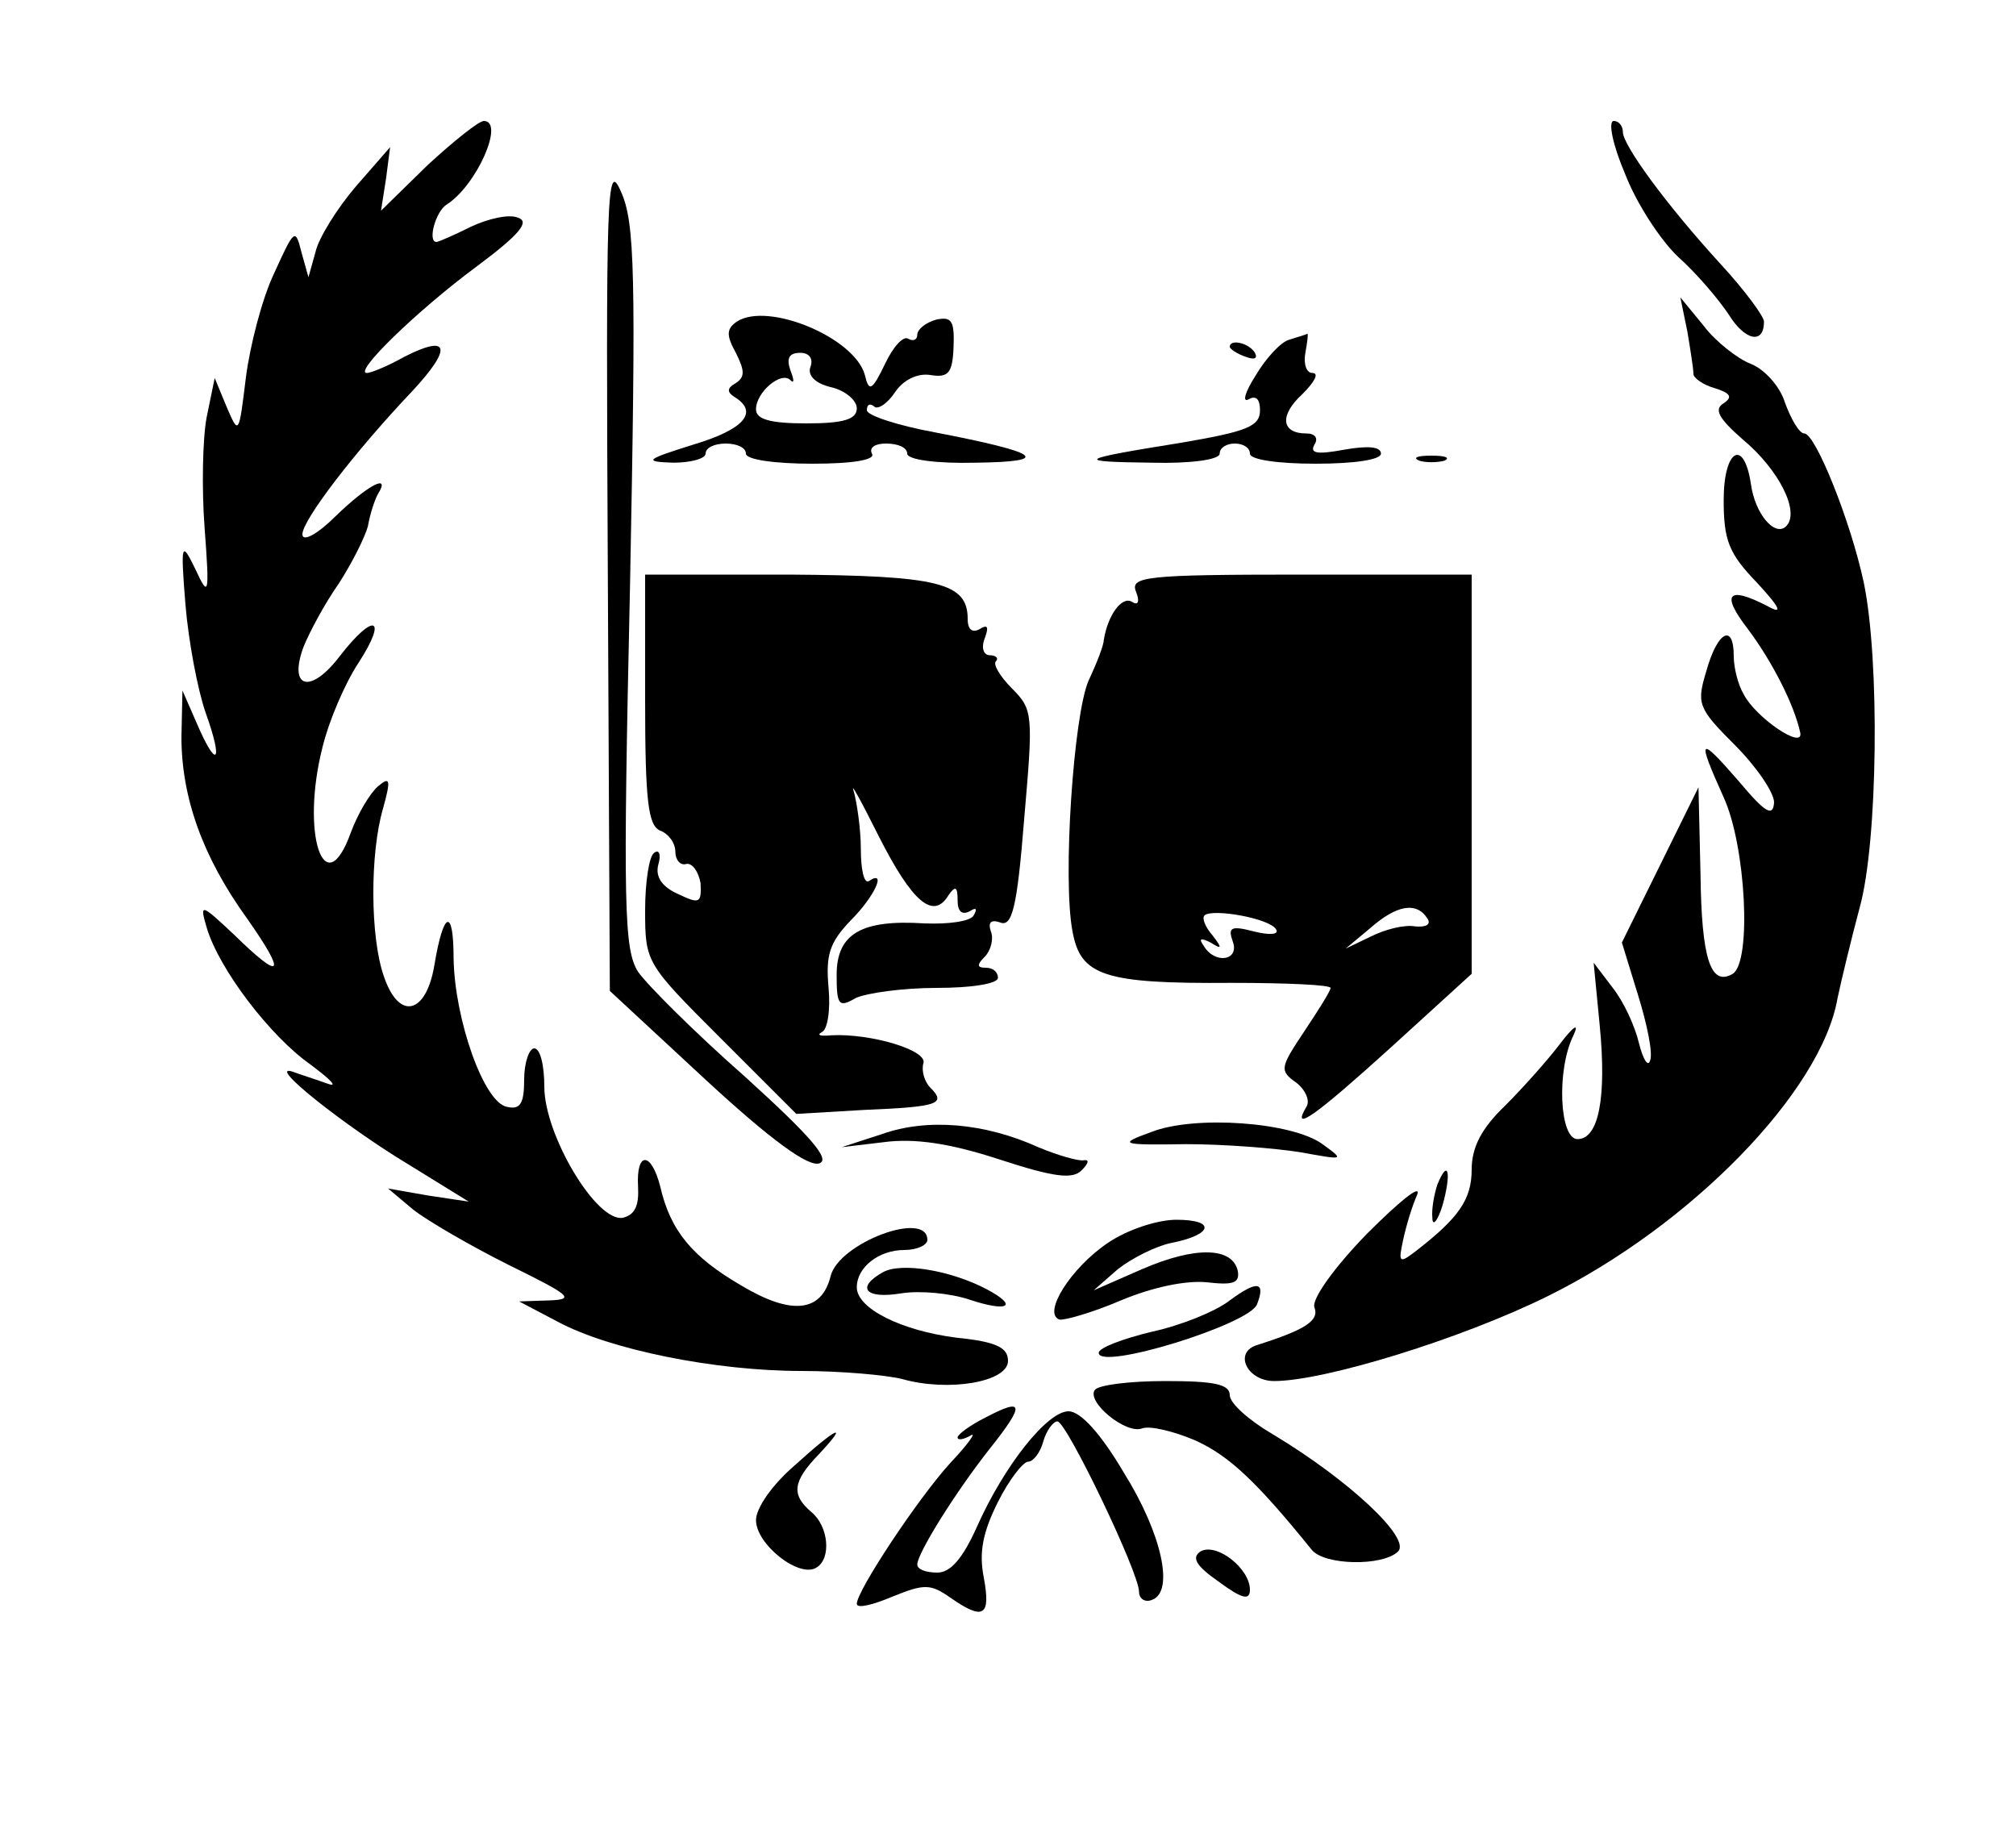 <?xml version="1.0" standalone="no"?>
<!DOCTYPE svg PUBLIC "-//W3C//DTD SVG 20010904//EN"
 "http://www.w3.org/TR/2001/REC-SVG-20010904/DTD/svg10.dtd">
<svg version="1.0" xmlns="http://www.w3.org/2000/svg"
 width="200pt" height="181pt" viewBox="0 0 200 181"
 preserveAspectRatio="xMidYMid meet">

<g transform="translate(0,181) scale(0.1,-0.1)"
fill="#000000" stroke="none">
<path d="M424 1646 l-46 -45 5 32 4 31 -34 -39 c-18 -21 -37 -51 -40 -65 l-7
-25 -7 25 c-6 24 -7 23 -27 -21 -12 -25 -24 -72 -28 -103 -7 -57 -7 -58 -19
-30 l-12 29 -8 -39 c-4 -21 -5 -71 -2 -110 5 -67 4 -69 -9 -41 -14 29 -15 27
-10 -35 3 -36 12 -84 20 -107 18 -50 11 -57 -9 -10 l-14 32 -1 -46 c0 -60 21
-119 65 -180 40 -57 35 -63 -13 -16 -33 31 -34 31 -27 7 12 -41 63 -108 103
-136 20 -15 28 -23 17 -19 -11 4 -27 9 -35 12 -26 8 52 -54 115 -92 l60 -37
-40 6 -40 7 25 -21 c14 -11 57 -36 95 -55 61 -30 66 -34 40 -35 l-30 -1 38
-20 c52 -28 157 -49 242 -49 39 0 84 -4 100 -8 46 -13 105 -3 105 18 0 13 -11
19 -51 23 -55 7 -99 29 -99 50 0 20 22 37 47 37 13 0 23 5 23 10 0 30 -88 -3
-96 -36 -9 -36 -39 -39 -89 -9 -48 28 -70 54 -80 98 -9 35 -24 35 -22 0 1 -19
-3 -28 -15 -31 -26 -5 -78 82 -78 130 0 21 -4 38 -10 38 -5 0 -10 -14 -10 -31
0 -24 -4 -30 -17 -27 -23 4 -52 87 -53 147 0 51 -10 48 -19 -6 -8 -49 -35 -56
-50 -12 -14 39 -14 123 -1 167 8 29 7 32 -5 22 -8 -7 -20 -27 -27 -46 -26 -72
-50 -1 -28 85 6 25 22 63 36 84 29 45 15 50 -19 6 -29 -38 -51 -32 -36 9 6 15
21 43 35 63 13 20 26 46 29 57 2 12 7 27 10 32 13 21 -10 9 -42 -22 -18 -18
-33 -26 -33 -18 0 14 52 82 109 142 40 43 37 57 -8 34 -16 -9 -33 -16 -37 -16
-14 0 50 62 108 105 43 32 54 45 42 49 -9 4 -30 -1 -47 -9 -16 -8 -32 -15 -34
-15 -9 0 -1 30 10 37 30 19 58 83 37 83 -5 0 -30 -20 -56 -44z"/>
<path d="M1612 1638 c11 -29 35 -66 53 -83 18 -16 40 -42 50 -57 16 -26 35
-30 35 -7 0 5 -19 31 -43 57 -54 59 -97 118 -97 131 0 6 -4 11 -9 11 -6 0 -1
-24 11 -52z"/>
<path d="M603 1241 l2 -414 96 -89 c64 -59 101 -86 112 -82 11 4 -9 27 -74 86
-50 44 -97 91 -106 104 -14 22 -15 65 -8 382 6 311 5 361 -9 392 -14 32 -15 2
-13 -379z"/>
<path d="M1674 1481 c3 -18 6 -37 6 -42 0 -4 10 -11 21 -14 16 -5 18 -9 9 -15
-10 -6 -5 -15 19 -36 36 -30 57 -72 43 -86 -11 -11 -31 12 -35 42 -7 46 -27
34 -27 -16 0 -40 5 -53 33 -82 24 -26 26 -32 10 -23 -39 20 -46 12 -19 -23 24
-32 46 -75 52 -103 3 -17 -44 15 -56 38 -6 10 -10 27 -10 38 0 33 -16 25 -27
-14 -10 -33 -9 -37 28 -74 21 -21 39 -47 39 -57 -1 -15 -9 -10 -35 21 -40 46
-42 44 -15 -16 22 -48 28 -163 9 -175 -22 -13 -31 15 -32 99 l-2 86 -38 -77
-38 -77 16 -52 c9 -29 15 -58 12 -65 -2 -7 -7 1 -11 17 -4 17 -15 41 -26 55
l-19 25 6 -62 c7 -72 -1 -113 -22 -113 -18 0 -21 69 -4 103 6 13 0 9 -13 -8
-12 -16 -37 -44 -55 -62 -23 -22 -33 -41 -33 -63 0 -30 -13 -48 -54 -80 -18
-14 -19 -13 -14 10 3 14 9 34 14 45 4 11 -18 -7 -50 -39 -33 -34 -55 -65 -52
-73 5 -13 -9 -22 -56 -37 -25 -7 -11 -36 16 -36 50 0 186 42 271 84 142 70
272 203 288 296 4 19 14 60 22 90 18 65 20 245 4 322 -13 61 -48 148 -59 148
-5 0 -13 14 -19 30 -5 17 -21 34 -34 39 -13 5 -35 22 -47 38 l-23 28 7 -34z"/>
<path d="M731 1491 c-10 -7 -11 -13 -1 -31 9 -18 9 -24 0 -30 -9 -5 -9 -9 -1
-14 24 -15 9 -32 -41 -47 -48 -15 -50 -17 -20 -18 17 0 32 4 32 9 0 6 9 10 20
10 11 0 20 -4 20 -10 0 -6 29 -10 66 -10 41 0 63 4 59 10 -3 6 3 10 14 10 12
0 21 -4 21 -10 0 -6 29 -10 68 -9 77 1 64 10 -40 30 -38 7 -68 17 -68 22 0 6
3 7 7 4 3 -4 13 2 21 14 8 12 22 19 35 17 18 -3 22 2 23 28 1 26 -2 30 -17 27
-11 -3 -19 -10 -19 -15 0 -5 -4 -7 -9 -4 -5 3 -15 -8 -23 -25 -13 -27 -16 -28
-20 -11 -10 37 -96 73 -127 53z m73 -45 c-3 -8 4 -16 20 -20 14 -3 26 -13 26
-21 0 -11 -13 -15 -50 -15 -36 0 -50 4 -50 14 0 17 25 38 34 29 4 -4 4 0 0 10
-4 12 -1 17 10 17 9 0 13 -6 10 -14z"/>
<path d="M1279 1473 c-8 -2 -23 -18 -33 -35 -11 -17 -14 -28 -7 -24 7 4 11 0
11 -11 0 -16 -13 -21 -77 -32 -106 -17 -108 -19 -30 -20 38 -1 67 3 67 9 0 6
7 10 15 10 8 0 15 -4 15 -10 0 -6 28 -10 65 -10 39 0 65 4 65 10 0 7 -13 8
-36 4 -27 -5 -35 -4 -30 5 4 6 1 11 -8 11 -25 0 -27 18 -4 39 12 12 17 21 10
21 -6 0 -9 9 -7 20 2 11 3 19 2 19 -1 -1 -9 -3 -18 -6z"/>
<path d="M1220 1466 c0 -2 7 -7 16 -10 8 -3 12 -2 9 4 -6 10 -25 14 -25 6z"/>
<path d="M1408 1353 c6 -2 18 -2 25 0 6 3 1 5 -13 5 -14 0 -19 -2 -12 -5z"/>
<path d="M640 1116 c0 -101 3 -125 15 -130 8 -3 15 -12 15 -21 0 -8 5 -14 11
-12 6 1 12 -8 14 -19 1 -20 -1 -21 -22 -11 -16 7 -23 17 -20 29 3 10 1 16 -4
12 -5 -3 -9 -29 -9 -57 0 -52 1 -53 75 -127 l75 -75 68 4 c73 3 81 6 65 22 -6
6 -9 17 -7 24 5 13 -52 30 -91 28 -11 -1 -15 0 -10 3 6 2 9 22 7 44 -3 33 1
45 22 67 24 24 36 51 18 39 -5 -3 -8 12 -8 32 0 20 -4 46 -7 57 -4 11 7 -9 25
-45 33 -65 54 -83 69 -58 7 10 9 8 9 -5 0 -11 4 -15 12 -11 6 4 8 3 4 -4 -3
-6 -25 -9 -49 -8 -62 4 -87 -10 -87 -51 0 -30 2 -33 19 -23 11 5 47 10 80 10
34 0 61 4 61 10 0 6 -5 10 -12 10 -9 0 -9 3 -1 11 6 6 9 18 6 25 -3 9 0 12 9
9 12 -5 17 14 24 102 9 104 9 109 -12 130 -12 12 -19 24 -16 27 3 3 0 6 -6 6
-6 0 -9 7 -5 17 4 11 3 14 -5 9 -7 -4 -12 -1 -12 10 0 36 -29 43 -177 44
l-143 0 0 -124z"/>
<path d="M1127 1223 c4 -10 2 -14 -4 -10 -10 6 -24 -13 -28 -38 0 -5 -7 -23
-15 -40 -15 -34 -26 -197 -16 -249 8 -44 31 -52 158 -51 54 0 98 -2 98 -5 0
-3 -12 -22 -26 -43 -24 -36 -25 -39 -8 -51 9 -7 14 -18 10 -24 -16 -27 10 -8
85 60 l79 72 0 198 0 198 -170 0 c-154 0 -169 -2 -163 -17z m139 -335 c3 -5
-6 -6 -22 -2 -23 6 -26 4 -21 -10 7 -19 -18 -23 -29 -4 -5 7 -3 8 7 3 11 -7
12 -6 2 7 -7 8 -11 17 -8 20 8 7 65 -3 71 -14z m150 11 c4 -6 -1 -9 -12 -8
-11 2 -30 -3 -44 -10 l-25 -12 24 20 c26 23 46 27 57 10z"/>
<path d="M875 685 l-40 -13 42 5 c30 4 65 -1 114 -17 55 -18 73 -20 82 -11 7
7 8 11 2 10 -5 -1 -26 5 -45 13 -53 24 -110 29 -155 13z"/>
<path d="M1142 687 c-33 -12 -31 -13 35 -12 37 0 88 -4 113 -8 44 -8 44 -8 22
8 -30 22 -127 29 -170 12z"/>
<path d="M1426 635 c-3 -9 -6 -24 -5 -33 0 -9 5 -4 10 12 9 32 6 48 -5 21z"/>
<path d="M1099 577 c-37 -25 -65 -70 -48 -76 5 -1 33 7 61 19 31 13 64 20 85
18 26 -3 33 -1 31 11 -5 24 -42 25 -95 2 l-48 -21 24 21 c14 11 38 23 53 26
41 8 45 23 5 23 -19 0 -49 -10 -68 -23z"/>
<path d="M876 548 c-27 -15 -18 -27 18 -21 19 3 49 0 67 -6 39 -13 50 -7 18
10 -36 19 -85 27 -103 17z"/>
<path d="M1220 520 c-14 -11 -49 -25 -77 -31 -29 -7 -53 -16 -53 -21 0 -18
149 28 157 48 9 23 0 24 -27 4z"/>
<path d="M1086 431 c-8 -12 31 -44 47 -38 8 3 32 -3 53 -12 33 -15 60 -40 115
-108 12 -16 71 -17 86 -2 13 13 -49 71 -124 116 -24 14 -43 31 -43 39 0 11
-16 14 -64 14 -36 0 -67 -4 -70 -9z"/>
<path d="M978 404 c-16 -8 -28 -17 -28 -20 0 -3 6 -2 13 2 6 4 -2 -8 -20 -27
-32 -35 -93 -127 -93 -140 0 -5 16 -1 35 7 32 13 38 13 58 -1 33 -23 40 -18
33 20 -5 25 -1 45 14 75 11 22 25 40 30 40 5 0 12 9 15 20 3 11 10 20 14 20 9
0 81 -150 81 -169 0 -7 6 -11 13 -8 22 8 10 65 -28 126 -23 39 -43 61 -55 61
-21 0 -64 -54 -91 -115 -14 -31 -26 -45 -39 -45 -11 0 -20 3 -20 8 0 11 38 72
72 115 35 44 34 51 -4 31z"/>
<path d="M788 356 c-22 -19 -38 -42 -38 -54 0 -24 43 -58 60 -47 15 9 12 41
-5 55 -20 17 -19 30 7 57 31 33 19 28 -24 -11z"/>
<path d="M1191 271 c-9 -6 -5 -14 18 -30 23 -17 31 -19 31 -8 0 21 -33 47 -49
38z"/>
</g>
</svg>
